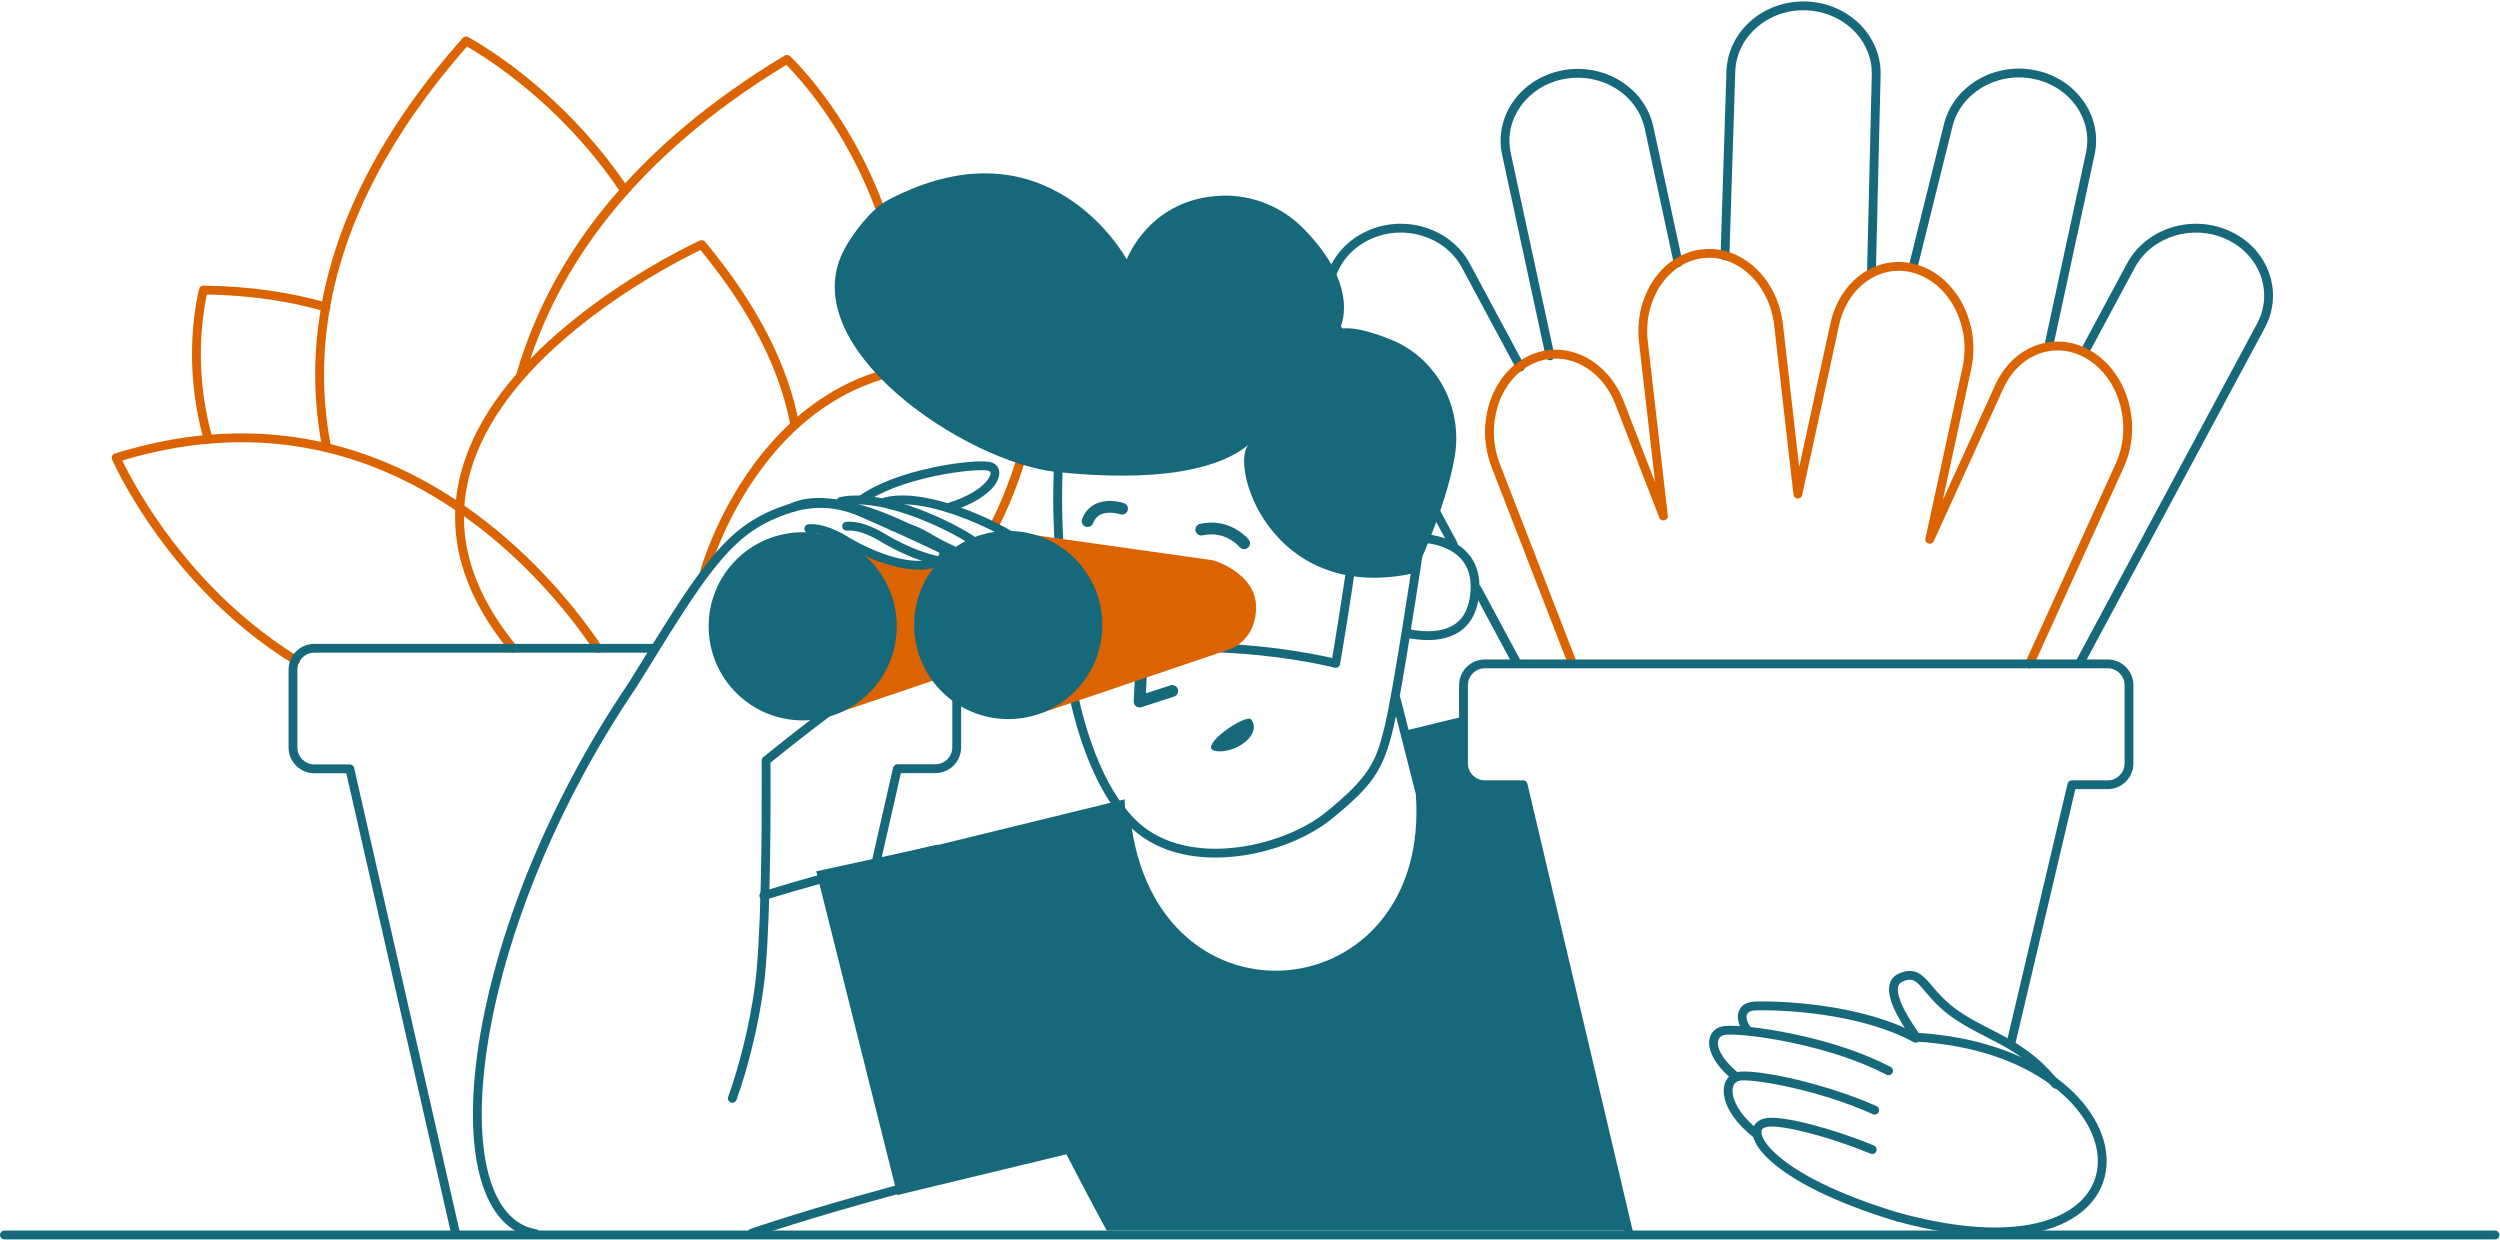 <svg width="1698" height="842" viewBox="0 0 1698 842" fill="none" xmlns="http://www.w3.org/2000/svg">
<path fill-rule="evenodd" clip-rule="evenodd" d="M1034.6 533H1008.6C1000.6 533 994.1 526.5 994.1 518.5V486.6L953.8 496.4L964.6 538.8C976 694 771.5 711 763.8 542.9L637.1 573.9V573.8L554.4 591.8L609.5 811.7L724.3 784C740.1 814.6 751.7 835.8 751.7 835.8H1106L1034.6 533Z" fill="#16697A"/>
<path fill-rule="evenodd" clip-rule="evenodd" d="M138.238 194.001C169.169 194.387 197.086 198.397 222.239 205.72C223.83 206.183 224.744 207.848 224.281 209.439C223.817 211.03 222.152 211.944 220.562 211.481C196.789 204.56 170.446 200.655 141.297 200.052L140.547 200.037L140.396 200.721C139.857 203.174 139.318 206.036 138.813 209.274C134.811 234.944 135.413 264.704 143.797 295.82C144.228 297.42 143.28 299.066 141.681 299.497C140.081 299.928 138.435 298.981 138.003 297.381C129.482 265.755 128.778 235.513 132.741 209.285L132.885 208.35C133.409 204.988 133.971 202.006 134.535 199.435L134.702 198.686C134.784 198.326 134.863 197.987 134.939 197.669L135.263 196.371C135.28 196.305 135.295 196.249 135.308 196.204C135.67 194.889 136.874 193.984 138.238 194.001Z" fill="#DB6400"/>
<path fill-rule="evenodd" clip-rule="evenodd" d="M218.247 207.773C218.538 206.142 220.097 205.056 221.728 205.347C223.359 205.639 224.445 207.197 224.153 208.828C218.399 241.031 218.867 272.358 224.746 303.036C225.058 304.663 223.992 306.235 222.365 306.547C220.737 306.859 219.166 305.792 218.854 304.165C212.84 272.782 212.361 240.716 218.247 207.773Z" fill="#DB6400"/>
<path fill-rule="evenodd" clip-rule="evenodd" d="M314.254 25.812C315.17 24.777 316.674 24.502 317.897 25.145L318.385 25.408C318.769 25.617 319.22 25.867 319.736 26.158L320.641 26.674C321.73 27.299 322.929 28.005 324.232 28.793L324.797 29.136C330.22 32.437 336.255 36.419 342.749 41.09C361.287 54.422 379.818 70.617 397.117 89.748C407.876 101.646 417.825 114.34 426.799 127.84C427.716 129.219 427.341 131.082 425.961 131.999C424.581 132.916 422.719 132.541 421.802 131.161C412.997 117.916 403.231 105.455 392.667 93.772C375.67 74.975 357.455 59.057 339.246 45.961C333.183 41.6 327.536 37.857 322.438 34.726L321.677 34.261C320.384 33.474 319.194 32.768 318.114 32.143L317.156 31.593L317.145 31.605C265.062 90.944 235.134 149.57 224.474 207.068L224.153 208.828C223.862 210.459 222.304 211.545 220.673 211.254C219.042 210.962 217.956 209.404 218.247 207.773C228.926 147.994 259.942 87.172 314.254 25.812Z" fill="#DB6400"/>
<path fill-rule="evenodd" clip-rule="evenodd" d="M583.364 257.037C618.427 242.3 659.166 240.889 705.875 255.131C707.235 255.545 708.117 256.857 707.988 258.273L707.927 258.878L707.782 260.191L707.611 261.599C707.413 263.186 707.169 264.964 706.875 266.92C705.85 273.733 704.433 281.318 702.562 289.483C697.214 312.814 689.291 336.148 678.278 357.953C677.531 359.432 675.727 360.025 674.248 359.278C672.769 358.531 672.175 356.727 672.922 355.248C683.697 333.915 691.467 311.031 696.713 288.143C698.55 280.131 699.939 272.695 700.941 266.028L701.143 264.663C701.303 263.552 701.446 262.509 701.571 261.536L701.742 260.156L701.409 260.058C657.607 247.22 619.536 248.642 586.703 262.147L585.689 262.568C557.985 274.212 534.928 294.091 516.125 319.915C505.127 335.02 496.266 351.219 489.36 367.417C486.944 373.084 484.946 378.342 483.344 383.055L482.984 384.123C482.638 385.162 482.331 386.117 482.064 386.981L481.716 388.125L481.492 388.897C481.052 390.494 479.401 391.433 477.803 390.993C476.206 390.553 475.268 388.901 475.708 387.304L475.963 386.421C476.033 386.186 476.11 385.93 476.195 385.652L476.475 384.749C476.817 383.659 477.212 382.448 477.663 381.123C479.313 376.272 481.364 370.874 483.841 365.064C490.914 348.473 499.989 331.883 511.274 316.384C530.679 289.732 554.561 269.142 583.364 257.037Z" fill="#DB6400"/>
<path fill-rule="evenodd" clip-rule="evenodd" d="M532.953 37.73C534.097 37.042 535.557 37.192 536.537 38.098L536.863 38.405L537.512 39.032C538.183 39.688 538.945 40.453 539.792 41.326L540.16 41.707C542.991 44.643 546.138 48.128 549.524 52.15C559.177 63.619 568.822 77.11 577.823 92.543C587.426 109.01 595.725 126.75 602.333 145.713C602.878 147.278 602.052 148.988 600.487 149.533C598.923 150.078 597.212 149.252 596.667 147.688C590.19 129.101 582.054 111.709 572.64 95.566C563.82 80.443 554.373 67.229 544.933 56.014L543.708 54.57C541.079 51.496 538.615 48.773 536.357 46.41L535.84 45.87C535.483 45.499 535.14 45.148 534.814 44.816L534.069 44.066L532.94 44.753C482.929 75.264 443.508 109.397 413.805 146.61L412.89 147.762C386.002 181.735 367.547 217.786 356.58 255.341C356.115 256.932 354.449 257.845 352.859 257.38C351.269 256.916 350.356 255.25 350.82 253.659C374.832 171.435 433.083 97.834 532.953 37.73Z" fill="#DB6400"/>
<path fill-rule="evenodd" clip-rule="evenodd" d="M478.909 164.185C514.821 207.468 535.493 248.712 542.75 287.853C543.052 289.483 541.976 291.048 540.347 291.35C538.718 291.652 537.152 290.576 536.85 288.947C529.933 251.634 510.383 212.16 476.391 170.565L475.767 169.805L474.64 170.348C473.825 170.743 472.951 171.171 472.022 171.633L470.879 172.204L469.096 173.104C463.986 175.703 458.376 178.705 452.381 182.096C433.235 192.926 414.088 205.471 396.232 219.568C359.985 248.184 333.816 279.401 322.007 312.586C307.448 353.5 315.495 395.48 350.622 438.4C351.671 439.682 351.482 441.573 350.2 442.622C348.918 443.671 347.028 443.483 345.979 442.2C309.545 397.683 301.077 353.508 316.354 310.575C328.605 276.147 355.461 244.111 392.514 214.859C410.632 200.555 430.03 187.846 449.427 176.874L451.555 175.677C457.538 172.333 463.121 169.383 468.188 166.841L469.353 166.259C470.492 165.693 471.549 165.176 472.52 164.708L473.777 164.108L475.361 163.368C476.592 162.81 478.045 163.144 478.909 164.185Z" fill="#DB6400"/>
<path fill-rule="evenodd" clip-rule="evenodd" d="M140.737 295.412C208.097 289.482 268.499 309.201 321.629 347.888C342.049 362.757 360.568 379.876 377.165 398.423C389.627 412.349 400.104 426.048 408.593 438.732C409.515 440.109 409.146 441.972 407.769 442.893C406.392 443.815 404.529 443.446 403.607 442.069C395.267 429.608 384.959 416.13 372.694 402.424C356.366 384.177 338.155 367.344 318.097 352.738C266.073 314.856 207.073 295.595 141.263 301.389C139.613 301.534 138.157 300.314 138.012 298.663C137.866 297.013 139.087 295.557 140.737 295.412Z" fill="#DB6400"/>
<path fill-rule="evenodd" clip-rule="evenodd" d="M140.742 295.412C142.393 295.269 143.847 296.492 143.989 298.143C144.131 299.793 142.909 301.247 141.258 301.389C122.999 302.965 104.051 306.611 84.442 312.365L83.07 312.771L83.642 313.954C83.885 314.452 84.139 314.969 84.406 315.504L85.241 317.162C88.29 323.158 92.001 329.846 96.391 337.054C108.943 357.662 124.4 378.275 142.882 397.507C160.757 416.106 180.569 432.43 202.372 445.845C203.783 446.714 204.223 448.562 203.355 449.973C202.487 451.384 200.639 451.824 199.228 450.956C176.972 437.261 156.77 420.616 138.556 401.664C119.751 382.096 104.035 361.138 91.267 340.175C86.795 332.833 83.009 326.011 79.893 319.882L79.312 318.732C78.653 317.419 78.059 316.204 77.53 315.092L77.092 314.165C76.928 313.816 76.779 313.493 76.643 313.197L76.172 312.15L76.147 312.093C75.437 310.454 76.308 308.561 78.015 308.034C99.684 301.344 120.605 297.149 140.742 295.412Z" fill="#DB6400"/>
<path fill-rule="evenodd" clip-rule="evenodd" d="M635.3 437.2C644.847 437.2 652.622 444.866 652.797 454.372L652.8 454.7V507.6C652.8 517.147 645.134 524.922 635.628 525.097L635.3 525.1L611.894 525.099L596.925 590.866C596.571 592.424 595.063 593.42 593.507 593.16L593.334 593.125C591.776 592.771 590.78 591.263 591.041 589.707L591.075 589.534L606.575 521.434C606.872 520.128 607.996 519.185 609.318 519.106L609.5 519.1H635.3C641.546 519.1 646.641 514.101 646.796 507.892L646.8 507.6V454.7C646.8 448.455 641.801 443.359 635.592 443.204L635.3 443.2H582C580.343 443.2 579 441.857 579 440.2C579 438.603 580.249 437.297 581.824 437.205L582 437.2H635.3Z" fill="#16697A"/>
<path fill-rule="evenodd" clip-rule="evenodd" d="M443.7 437.3C445.357 437.3 446.7 438.643 446.7 440.3C446.7 441.898 445.451 443.204 443.876 443.295L443.7 443.3H213.5C207.254 443.3 202.159 448.3 202.004 454.508L202 454.8V507.7C202 513.946 206.999 519.041 213.208 519.197L213.5 519.2H237.6C238.939 519.2 240.108 520.087 240.48 521.359L240.525 521.534L312.425 837.334C312.793 838.95 311.781 840.558 310.166 840.925C308.608 841.28 307.058 840.352 306.619 838.837L306.575 838.666L235.206 525.2H213.5C203.953 525.2 196.178 517.534 196.003 508.029L196 507.7V454.8C196 445.253 203.666 437.479 213.172 437.303L213.5 437.3H443.7Z" fill="#16697A"/>
<path fill-rule="evenodd" clip-rule="evenodd" d="M638.305 574.049L638.492 574.157L900.692 738.257C902.995 739.699 902.349 743.214 899.684 743.743L890.177 745.66C886.763 746.354 883.006 747.124 878.924 747.966L867.816 750.271C854.28 753.095 839.655 756.203 824.165 759.563C768.867 771.556 713.571 784.347 661.794 797.433L658.012 798.391C606.562 811.453 561.441 824.114 524.428 836.118L520.706 837.332C517.629 838.341 514.613 839.345 511.66 840.342C510.091 840.873 508.388 840.03 507.858 838.46C507.328 836.891 508.17 835.188 509.74 834.658L513.333 833.451C516.353 832.443 519.434 831.43 522.577 830.411L525.277 829.539C561.915 817.749 606.212 805.351 656.535 792.576C708.212 779.457 763.485 766.624 818.843 754.579L826.598 752.897C842.579 749.441 857.604 746.261 871.422 743.392L886.353 740.316L891.12 739.345L636.361 579.902L632.705 580.756C631.13 581.127 629.405 581.536 627.54 581.982L624.057 582.819C616.978 584.528 609.238 586.444 600.977 588.545C573.443 595.55 545.747 603.178 519.679 611.168C518.095 611.654 516.417 610.764 515.932 609.179C515.446 607.595 516.337 605.918 517.921 605.432C543.044 597.731 569.656 590.37 596.183 583.576L599.498 582.73C608.244 580.505 616.409 578.488 623.827 576.703L630.117 575.202L636.234 573.775C636.937 573.615 637.672 573.714 638.305 574.049Z" fill="#16697A"/>
<path fill-rule="evenodd" clip-rule="evenodd" d="M534.862 342.651C551.749 337.094 568.812 337.707 586.024 345.155L598.761 350.781C638.552 368.4 658.931 378.365 672.797 388.004L673.215 388.296C682.353 394.704 687.308 400.34 687.626 405.888C687.995 412.324 682.384 416.935 671.402 420.147L670.922 420.286C656.512 424.389 634.342 436.819 606.688 455.559C600.613 459.676 594.335 464.056 587.891 468.666C572.524 479.657 556.91 491.439 541.868 503.22L539.123 505.375C535.82 507.974 532.713 510.442 529.828 512.753L526.549 515.389L523.31 518.013L523.335 522L523.353 526.314C523.434 548.792 523.282 574.086 522.736 598.354L522.608 603.744C521.882 632.621 520.648 655.216 518.803 669.325L518.674 670.296C515.19 696.474 508.25 724.695 500.223 747.015C499.662 748.575 497.944 749.384 496.385 748.823C494.826 748.263 494.016 746.544 494.577 744.985C502.32 723.453 509.054 696.246 512.541 670.876L512.853 668.552C514.727 654.22 515.973 630.688 516.684 600.558L516.789 595.872C517.291 572.385 517.431 548.041 517.353 526.335L517.3 516.627C517.292 515.72 517.694 514.859 518.395 514.283L521.859 511.465L523.755 509.934C527.791 506.686 532.314 503.088 537.24 499.224L538.168 498.496C553.275 486.665 568.956 474.833 584.4 463.786C590.884 459.148 597.203 454.739 603.322 450.592L605.842 448.892C632.279 431.127 653.624 419.216 668.357 414.785L670.151 414.26C678.415 411.787 681.793 408.973 681.636 406.231C681.459 403.139 677.485 398.618 669.77 393.208L668.957 392.643C656.078 383.773 636.956 374.334 601.012 358.344L584.284 350.943C568.213 343.82 552.454 343.179 536.736 348.351C517.264 354.743 504.315 363.435 490.076 380.025L489.548 380.643C476.856 395.572 465.149 413.289 435.189 461.965L432.356 466.571L432.282 466.685C378.463 545.962 342.412 635.361 330.941 711.037C320.195 781.926 333.027 829.61 364.206 834.943C365.839 835.223 366.936 836.773 366.657 838.406C366.378 840.039 364.827 841.137 363.194 840.857C327.509 834.753 313.826 783.908 325.009 710.138C336.501 634.322 372.282 545.121 425.694 465.718L427.291 463.353L431.862 455.925C460.395 409.619 472.021 392.077 484.576 377.23L484.977 376.757C500.136 358.928 514.094 349.468 534.862 342.651Z" fill="#16697A"/>
<path fill-rule="evenodd" clip-rule="evenodd" d="M719.121 310.501L719.297 310.507C720.951 310.616 722.202 312.045 722.093 313.698C719.391 354.667 724.292 409.861 733.049 456.851C733.353 458.48 732.278 460.046 730.649 460.35C729.021 460.653 727.454 459.579 727.151 457.95C718.31 410.509 713.367 354.842 716.106 313.303C716.212 311.709 717.544 310.488 719.121 310.501Z" fill="#16697A"/>
<path fill-rule="evenodd" clip-rule="evenodd" d="M963.712 365.335C963.858 363.685 965.315 362.466 966.965 362.612C976.25 363.436 985.121 366.078 992.111 371.311C1001.86 378.609 1006.46 389.995 1004.37 405.7C1002.48 419.772 995.428 428.557 984.464 432.441C976.177 435.376 966.264 435.339 955.715 433.243C954.09 432.92 953.034 431.341 953.357 429.715C953.68 428.09 955.26 427.035 956.885 427.358C966.47 429.263 975.372 429.296 982.461 426.785C991.291 423.657 996.835 416.755 998.426 404.906C1000.23 391.327 996.496 382.091 988.514 376.114C982.572 371.665 974.709 369.323 966.435 368.589C964.784 368.442 963.565 366.986 963.712 365.335Z" fill="#16697A"/>
<path fill-rule="evenodd" clip-rule="evenodd" d="M947.559 471.993C949.108 471.599 950.681 472.487 951.159 473.991L951.207 474.16L967.507 538.16C967.55 538.331 967.579 538.505 967.592 538.681C970.276 575.216 961.301 606.168 942.824 628.88C925.889 649.696 901.724 662.414 875.632 664.875C849.464 667.343 823.388 659.308 802.929 641.827C780.55 622.705 765.997 593.478 761.819 556.235C761.634 554.589 762.819 553.104 764.465 552.919C766.112 552.735 767.596 553.92 767.781 555.566C771.795 591.347 785.65 619.17 806.827 637.265C826.038 653.68 850.501 661.218 875.068 658.901C899.572 656.59 922.259 644.65 938.17 625.093C955.473 603.824 964.011 574.763 961.682 540.17L961.626 539.383L945.393 475.641C944.998 474.093 945.886 472.519 947.39 472.042L947.559 471.993Z" fill="#16697A"/>
<path fill-rule="evenodd" clip-rule="evenodd" d="M919.739 369.51C918.166 369.384 916.765 370.498 916.533 372.059L914.52 385.447L913.542 391.896C912.454 399.047 911.367 406.125 910.314 412.885L908.976 421.429C907.654 429.808 906.495 436.97 905.534 442.666L904.805 446.92L903.457 446.607C902.717 446.438 901.933 446.263 901.106 446.083L900.477 445.946C894.433 444.643 887.442 443.341 879.591 442.126C849.818 437.522 816.453 435.417 780.849 437.204L778.42 437.422L775.843 437.671C774.318 437.822 772.695 437.99 770.991 438.174C764.293 438.896 757.593 439.732 751.262 440.677L749.544 440.938C738.492 442.641 729.778 444.511 724.16 446.587C722.866 447.065 722.065 448.364 722.219 449.735L722.373 450.984L722.529 452.16C722.639 452.964 722.765 453.84 722.906 454.784L722.993 455.359C723.669 459.788 724.542 464.719 725.636 470.027C728.762 485.199 733.027 500.375 738.61 514.566C745.985 533.312 755.119 548.908 766.255 560.298C783.203 577.634 808.579 584.607 837.207 581.9C862.291 579.528 887.804 569.678 904.186 556.434C932.619 533.447 939.578 522.719 946.315 494.648L946.669 493.153C948.564 484.981 951.304 470.019 954.688 449.788L955.85 442.785L956.618 438.101C958.691 425.406 960.834 411.859 962.937 398.263L964.603 387.42L966.267 376.445C966.524 374.726 965.271 373.149 963.539 373.01L919.739 369.51ZM922.053 375.714L959.854 378.735L957.566 393.722L956.218 402.435C954.768 411.754 953.306 421.003 951.868 429.919L950.184 440.265L948.91 447.961C945.394 469.025 942.564 484.46 940.681 492.409L940.169 494.54C937.023 507.472 934.492 514.436 929.998 521.607L929.756 521.991C924.208 530.717 915.539 539.54 900.414 551.768C884.981 564.244 860.588 573.662 836.642 575.926C809.674 578.476 786.08 571.993 770.545 556.103C760.045 545.363 751.299 530.431 744.193 512.369C738.748 498.531 734.574 483.675 731.513 468.816C730.441 463.613 729.585 458.784 728.925 454.454L728.683 452.827L728.489 451.454L728.87 451.336C734.046 449.759 741.44 448.257 750.458 446.868C756.628 445.917 763.211 445.071 769.829 444.336L771.635 444.139C773.602 443.927 775.46 443.736 777.179 443.568L779.978 443.303L781.203 443.194L781.15 443.197C816.322 441.431 849.284 443.51 878.673 448.056C886.038 449.195 892.624 450.411 898.359 451.629L899.213 451.812C901.076 452.213 902.722 452.589 904.145 452.93L905.742 453.322L906.422 453.498C908.117 453.953 909.839 452.862 910.152 451.135L910.661 448.266C911.66 442.555 912.942 434.735 914.455 425.195L915.928 415.829L916.879 409.712C917.625 404.893 918.385 399.942 919.147 394.944L921.671 378.261L922.053 375.714Z" fill="#16697A"/>
<path fill-rule="evenodd" clip-rule="evenodd" d="M961 389.2C961 389.2 981.9 346 988 310.4C993.8 277 976.2 243.4 944.8 230.7C918.5 220 909.9 223.5 909.9 223.5C909.9 223.5 925.5 195.7 884.9 154.8C870.6 140.4 850.8 132.4 830.5 132.9C780.8 134.2 765.3 176.2 765.3 176.2C765.3 176.2 712.3 78.3 603.1 135.9C592.1 141.7 579.6 157.9 573.7 168.9C537.5 235.2 656 314.2 717.8 320.6C785.7 327.6 828.3 319.2 849 301.2C833.5 312 861.3 411.3 961 389.2Z" fill="#16697A"/>
<path fill-rule="evenodd" clip-rule="evenodd" d="M777.399 408.205C779.538 408.312 781.201 410.081 781.2 412.199L781.195 412.399L778.283 470.905L794.966 465.495C797.001 464.835 799.182 465.895 799.936 467.872L800.005 468.066C800.665 470.102 799.605 472.283 797.628 473.037L797.434 473.105L775.234 480.305C772.629 481.15 769.986 479.189 770 476.487L770.005 476.301L773.205 412.001C773.311 409.862 775.08 408.199 777.199 408.2L777.399 408.205Z" fill="#16697A"/>
<path fill-rule="evenodd" clip-rule="evenodd" d="M815.054 355.791C825.169 353.604 834.058 355.75 841.427 360.643C843.295 361.884 844.922 363.215 846.307 364.556L846.716 364.958C847.362 365.607 847.833 366.138 848.128 366.508C849.505 368.235 849.22 370.752 847.493 372.129C845.765 373.505 843.249 373.221 841.872 371.494C841.724 371.309 841.345 370.886 840.744 370.305C839.695 369.29 838.443 368.265 837.001 367.308C831.327 363.539 824.592 361.914 816.745 363.61C814.586 364.077 812.457 362.705 811.99 360.546C811.523 358.387 812.895 356.258 815.054 355.791Z" fill="#16697A"/>
<path fill-rule="evenodd" clip-rule="evenodd" d="M748.765 340.716C752.643 339.923 756.655 340.134 760.501 340.951L761.122 341.088C762.115 341.317 762.889 341.542 763.397 341.716C765.486 342.432 766.6 344.707 765.884 346.797C765.19 348.821 763.034 349.93 760.999 349.346L760.567 349.211C760.507 349.193 760.435 349.172 760.354 349.149C759.913 349.023 759.405 348.896 758.84 348.776C755.98 348.169 753.013 348.013 750.369 348.554C746.615 349.322 743.961 351.379 742.431 355.341C741.635 357.402 739.32 358.427 737.259 357.632C735.198 356.836 734.173 354.52 734.968 352.459C737.53 345.827 742.457 342.007 748.765 340.716Z" fill="#16697A"/>
<path fill-rule="evenodd" clip-rule="evenodd" d="M849.9 488.8C846.4 484 812.3 507.9 825.6 510.1C838.9 512.2 857.4 499.1 849.9 488.8Z" fill="#16697A"/>
<path fill-rule="evenodd" clip-rule="evenodd" d="M706.9 484.401L836.4 440.601C836.4 440.601 853.7 434.001 853.1 411.501C852.5 389.001 824.2 380.601 824.2 380.601L686.1 361.101L706.9 484.401Z" fill="#DB6400"/>
<path fill-rule="evenodd" clip-rule="evenodd" d="M568.3 484.401L697.8 440.601C697.8 440.601 715.1 434.001 714.5 411.501C713.9 389.001 685.6 380.601 685.6 380.601L618.8 385.001L547.5 361.101L568.3 484.401Z" fill="#DB6400"/>
<path fill-rule="evenodd" clip-rule="evenodd" d="M684.8 488.401C720.091 488.401 748.7 459.792 748.7 424.501C748.7 389.21 720.091 360.601 684.8 360.601C649.509 360.601 620.9 389.21 620.9 424.501C620.9 459.792 649.509 488.401 684.8 488.401Z" fill="#16697A"/>
<path fill-rule="evenodd" clip-rule="evenodd" d="M545.2 489.3C580.491 489.3 609.1 460.691 609.1 425.4C609.1 390.109 580.491 361.5 545.2 361.5C509.909 361.5 481.3 390.109 481.3 425.4C481.3 460.691 509.909 489.3 545.2 489.3Z" fill="#16697A"/>
<path fill-rule="evenodd" clip-rule="evenodd" d="M633.2 317.591L634.466 317.325C649.875 314.139 665.265 312.695 671.532 313.632C679.335 314.768 680.878 322.179 675.708 329.343C670.649 336.355 660.107 342.921 645.578 347.369C643.994 347.854 642.317 346.963 641.832 345.379C641.346 343.794 642.237 342.117 643.822 341.632C657.198 337.536 666.641 331.654 670.842 325.832C673.629 321.971 673.296 320.028 670.811 319.592L670.656 319.567C665.157 318.745 650.033 320.188 635.049 323.333L634.45 323.46C615.169 327.567 598.226 333.823 587.034 341.749C585.682 342.706 583.809 342.386 582.852 341.034C581.894 339.682 582.214 337.81 583.566 336.852C595.544 328.37 613.192 321.853 633.2 317.591Z" fill="#16697A"/>
<path fill-rule="evenodd" clip-rule="evenodd" d="M600.686 337.887C615.164 334.337 635.159 337.927 657.344 346.518L658.119 346.819C675.14 353.484 692.257 362.877 697.874 368.143L698.063 368.323C701.521 371.598 701.933 375.97 699.017 379.422C696.508 382.393 691.823 384.332 685.765 384.971C671.869 386.438 652.616 381.266 630.927 368.818L630.195 368.395L629.531 367.969L628.982 367.627C628.691 367.448 628.376 367.258 628.039 367.06C626.424 366.11 624.641 365.159 622.751 364.272C618.8 362.42 614.929 361.109 611.388 360.574C609.627 360.308 607.987 360.242 606.488 360.387C604.839 360.546 603.373 359.338 603.214 357.689C603.055 356.039 604.263 354.573 605.912 354.414C607.931 354.22 610.059 354.306 612.284 354.642C616.473 355.275 620.866 356.762 625.298 358.84C627.368 359.81 629.313 360.848 631.08 361.888L631.828 362.334C632.367 362.66 632.804 362.936 633.127 363.147L633.276 363.245L633.911 363.613C654.348 375.343 672.212 380.214 684.706 379.047L685.135 379.005C689.795 378.513 693.08 377.153 694.433 375.551C695.195 374.648 695.16 373.898 694.065 372.803L693.916 372.658C689.175 368.079 672.474 358.884 655.931 352.406C634.492 344.011 615.263 340.491 602.114 343.714C600.505 344.109 598.881 343.124 598.486 341.515C598.092 339.906 599.077 338.281 600.686 337.887Z" fill="#16697A"/>
<path fill-rule="evenodd" clip-rule="evenodd" d="M570.459 337.67C584.957 334.5 604.79 338.221 626.668 346.753L627.45 347.06C644.297 353.702 661.136 362.955 666.675 368.143L666.863 368.323C670.321 371.598 670.732 375.97 667.817 379.422C665.307 382.393 660.623 384.332 654.565 384.971C640.669 386.438 621.416 381.266 599.727 368.818L598.995 368.395L598.33 367.969L597.782 367.627C597.491 367.448 597.176 367.258 596.839 367.06C595.223 366.11 593.441 365.159 591.551 364.272C587.6 362.42 583.729 361.109 580.188 360.574C578.427 360.308 576.786 360.242 575.288 360.387C573.639 360.546 572.173 359.338 572.014 357.689C571.855 356.039 573.063 354.573 574.712 354.414C576.731 354.22 578.859 354.306 581.084 354.642C585.273 355.275 589.666 356.762 594.098 358.84C596.168 359.81 598.112 360.848 599.88 361.888L600.628 362.334C601.167 362.66 601.603 362.936 601.927 363.147L602.076 363.245L602.711 363.613C623.148 375.343 641.012 380.214 653.506 379.047L653.935 379.005C658.595 378.513 661.879 377.153 663.233 375.551C663.995 374.648 663.96 373.898 662.865 372.803L662.716 372.659C658.051 368.155 641.621 359.097 625.25 352.641L623.723 352.046C603.158 344.12 584.649 340.709 571.741 343.531C570.122 343.885 568.523 342.86 568.169 341.241C567.815 339.623 568.841 338.024 570.459 337.67Z" fill="#16697A"/>
<path fill-rule="evenodd" clip-rule="evenodd" d="M537.003 341.995C550.994 335.287 572.315 337.864 597.161 347.01L598.358 347.455C616.53 354.283 635.357 364.464 641.163 370.022C644.621 373.298 645.032 377.67 642.117 381.122C639.608 384.093 634.923 386.032 628.865 386.671C614.969 388.138 595.716 382.966 574.027 370.518L573.295 370.095L572.63 369.669L572.082 369.327C571.791 369.148 571.476 368.958 571.139 368.76C569.523 367.81 567.741 366.859 565.851 365.972C561.9 364.119 558.029 362.809 554.488 362.274C552.727 362.008 551.086 361.942 549.588 362.086C547.939 362.246 546.473 361.038 546.314 359.388C546.155 357.739 547.363 356.273 549.012 356.114C551.031 355.919 553.159 356.005 555.384 356.342C559.573 356.974 563.966 358.461 568.398 360.54C570.468 361.51 572.412 362.548 574.18 363.588L574.928 364.034C575.467 364.36 575.903 364.636 576.227 364.847L576.376 364.945L577.011 365.312C597.448 377.043 615.312 381.914 627.806 380.747L628.235 380.704C632.895 380.213 636.18 378.853 637.533 377.251C638.328 376.309 638.255 375.532 637.025 374.367L636.669 374.037C631.045 368.98 612.939 359.279 595.664 352.854L595.089 352.641C571.648 344.012 551.702 341.602 539.597 347.405C538.103 348.122 536.311 347.491 535.595 345.997C534.879 344.503 535.509 342.711 537.003 341.995Z" fill="#16697A"/>
<path fill-rule="evenodd" clip-rule="evenodd" d="M1061.35 47.751C1089.31 42.516 1116.62 59.181 1122.75 85.177L1122.93 85.968L1142.73 177.768C1143.08 179.387 1142.05 180.983 1140.43 181.333C1138.87 181.67 1137.33 180.724 1136.91 179.204L1136.87 179.033L1117.07 87.238C1112.02 64.053 1087.58 48.943 1062.45 53.649C1037.57 58.309 1021.44 80.465 1025.99 103.372L1026.13 104.067L1055.73 241.067C1056.08 242.686 1055.05 244.283 1053.43 244.632C1051.87 244.97 1050.33 244.025 1049.91 242.505L1049.87 242.334L1020.27 105.336C1014.51 78.781 1032.98 53.063 1061.35 47.751Z" fill="#16697A"/>
<path fill-rule="evenodd" clip-rule="evenodd" d="M1172.6 48.405C1173.46 21.393 1197.69 0.155 1226.49 1.002C1255.1 1.84 1277.7 23.833 1277.32 50.464L1274.1 185.072C1274.06 186.728 1272.68 188.039 1271.03 187.999C1269.43 187.961 1268.16 186.681 1268.1 185.105L1268.1 184.929L1271.3 51.105C1272.05 27.513 1252 7.752 1226.31 6.999C1200.99 6.254 1179.77 24.615 1178.63 47.889L1178.6 48.596L1174.6 173.896C1174.55 175.552 1173.16 176.852 1171.5 176.799C1169.91 176.748 1168.64 175.458 1168.6 173.881L1168.6 173.705L1172.6 48.405Z" fill="#16697A"/>
<path fill-rule="evenodd" clip-rule="evenodd" d="M1319.97 85.762C1325.73 59.32 1353.31 42.263 1381.55 47.552C1409.61 52.805 1428.03 78.143 1422.8 104.34L1422.63 105.134L1394.53 235.234C1394.18 236.853 1392.59 237.883 1390.97 237.533C1389.41 237.196 1388.39 235.699 1388.64 234.14L1388.67 233.967L1416.77 103.862C1421.79 80.786 1405.56 58.151 1380.45 53.449C1355.57 48.79 1331.37 63.553 1325.97 86.427L1325.81 87.122L1302.31 181.922C1301.91 183.53 1300.29 184.511 1298.68 184.112C1297.13 183.728 1296.16 182.201 1296.45 180.651L1296.49 180.479L1319.97 85.762Z" fill="#16697A"/>
<path fill-rule="evenodd" clip-rule="evenodd" d="M1444.66 178.98C1457.62 154.862 1488.94 145.12 1514.76 157.078C1540.45 168.974 1551.06 197.892 1538.63 221.991L1538.24 222.72L1415.04 452.12C1414.26 453.579 1412.44 454.127 1410.98 453.343C1409.57 452.588 1409.01 450.874 1409.68 449.445L1409.76 449.281L1532.96 219.88C1544.32 198.737 1535.11 173.113 1512.24 162.523C1489.48 151.983 1461.93 160.376 1450.29 181.185L1449.94 181.819L1418.64 240.119C1417.86 241.579 1416.04 242.127 1414.58 241.343C1413.18 240.589 1412.61 238.874 1413.28 237.445L1413.36 237.281L1444.66 178.98Z" fill="#16697A"/>
<path fill-rule="evenodd" clip-rule="evenodd" d="M1001.88 397.457C1003.29 396.702 1005.03 397.183 1005.85 398.523L1005.94 398.681L1032.94 448.981C1033.73 450.441 1033.18 452.26 1031.72 453.043C1030.31 453.798 1028.57 453.318 1027.75 451.977L1027.66 451.819L1000.66 401.519C999.873 400.059 1000.42 398.241 1001.88 397.457Z" fill="#16697A"/>
<path fill-rule="evenodd" clip-rule="evenodd" d="M928.139 157.078C953.703 145.239 984.655 154.669 997.849 178.262L998.243 178.981L1035.24 247.881C1036.03 249.341 1035.48 251.159 1034.02 251.943C1032.61 252.698 1030.88 252.218 1030.05 250.878L1029.96 250.72L992.957 181.821C981.524 160.548 953.649 151.876 930.661 162.523C908.021 173.007 898.765 198.226 909.608 219.245L909.943 219.88L989.743 368.38C990.527 369.84 989.98 371.659 988.52 372.443C987.115 373.198 985.376 372.719 984.549 371.379L984.457 371.22L904.657 222.721C891.628 198.478 902.193 169.094 928.139 157.078Z" fill="#16697A"/>
<path fill-rule="evenodd" clip-rule="evenodd" d="M1155.52 169.424C1182.36 166.03 1206.91 188.479 1210.87 219.42L1210.98 220.36L1222.02 317.216L1243.17 219.871C1249.66 189.624 1276.11 171.718 1302.44 179.896L1303.24 180.152C1329.34 188.78 1345.12 219.81 1339.02 249.827L1338.83 250.736L1319.55 339.632L1355.17 261.46C1367.67 233.94 1397.23 223.94 1421.31 239.021L1422.04 239.485C1445.68 254.864 1454.84 289.039 1442.9 316.415L1442.53 317.242L1381.13 452.242C1380.44 453.75 1378.67 454.417 1377.16 453.731C1375.7 453.07 1375.03 451.392 1375.6 449.921L1375.67 449.758L1437.07 314.76C1448.36 289.89 1440.1 258.393 1418.76 244.515C1397.93 230.964 1372.3 239.229 1360.97 263.212L1360.63 263.944L1313.43 367.544C1311.97 370.759 1307.17 369.23 1307.73 365.841L1307.77 365.664L1332.97 249.461C1338.95 222.036 1324.66 193.554 1301.36 185.849C1278.57 178.315 1255.35 193.583 1249.21 220.323L1249.03 221.137L1224.03 336.237C1223.32 339.491 1218.68 339.32 1218.15 336.128L1218.12 335.94L1205.02 221.039C1201.8 192.738 1179.83 172.397 1156.28 175.376C1132.95 178.326 1116.29 203.097 1119.09 231.011L1119.18 231.858L1132.78 350.158C1133.18 353.593 1128.45 354.823 1127.07 351.753L1127 351.584L1097.2 274.685C1087.1 248.634 1061.46 236.637 1039.96 247.574C1018.4 258.539 1008.73 288.306 1018.4 314.328L1018.7 315.115L1070.9 449.715C1071.5 451.26 1070.73 452.998 1069.18 453.597C1067.7 454.175 1066.03 453.483 1065.37 452.047L1065.3 451.885L1013.1 317.285C1001.88 288.334 1012.58 254.769 1037.24 242.226C1061.85 229.707 1090.89 243.055 1102.45 271.645L1102.8 272.516L1124.15 327.614L1113.22 232.54C1109.68 201.521 1128.1 173.412 1154.71 169.534L1155.52 169.424Z" fill="#DB6400"/>
<path fill-rule="evenodd" clip-rule="evenodd" d="M1431.5 447.9C1441.05 447.9 1448.82 455.566 1449 465.072L1449 465.4V518.5C1449 528.048 1441.33 535.822 1431.83 535.997L1431.5 536H1409.58L1368.72 709.388C1368.35 710.944 1366.84 711.928 1365.28 711.656L1365.11 711.62C1363.56 711.254 1362.57 709.739 1362.84 708.185L1362.88 708.012L1404.28 532.312C1404.59 531.017 1405.7 530.084 1407.02 530.006L1407.2 530H1431.5C1437.75 530 1442.84 525.001 1443 518.792L1443 518.5V465.4C1443 459.155 1438 454.059 1431.79 453.904L1431.5 453.9H1008.5C1002.25 453.9 997.159 458.9 997.004 465.108L997 465.4V518.5C997 524.746 1002 529.841 1008.21 529.997L1008.5 530H1034.5C1035.83 530 1037 530.876 1037.37 532.138L1037.42 532.312L1109.32 837.512C1109.7 839.125 1108.7 840.741 1107.09 841.12C1105.53 841.487 1103.98 840.571 1103.53 839.059L1103.48 838.888L1032.12 536H1008.5C998.953 536 991.178 528.334 991.003 518.829L991 518.5V465.4C991 455.853 998.666 448.079 1008.17 447.903L1008.5 447.9H1431.5Z" fill="#16697A"/>
<path fill-rule="evenodd" clip-rule="evenodd" d="M1289.92 661.142C1296.66 658.259 1301.59 659.057 1306.4 663.332C1307.51 664.319 1308.61 665.456 1310.01 667.05L1310.89 668.062C1311.7 669.024 1314.27 672.033 1315.21 673.097C1319.44 677.883 1323.45 681.688 1328.53 685.396C1329.23 685.912 1329.95 686.42 1330.68 686.917L1331.65 687.565C1337.14 691.236 1341.66 693.734 1351.65 698.873L1355.41 700.807C1360.23 703.299 1363.13 704.863 1366.41 706.784C1378.86 714.075 1388.76 722.335 1398.54 734.522C1399.58 735.814 1399.37 737.702 1398.08 738.74C1396.79 739.777 1394.9 739.57 1393.86 738.278C1384.75 726.932 1375.61 719.225 1364.11 712.396L1362.74 711.594C1359.71 709.835 1356.87 708.308 1352.15 705.877L1347.18 703.32C1337.61 698.376 1333.19 695.868 1327.31 691.88C1326.52 691.341 1325.75 690.795 1324.99 690.241C1319.76 686.424 1315.59 682.513 1311.3 677.728L1310.28 676.569C1308.86 674.937 1306.08 671.674 1306.09 671.686L1305.53 671.042C1304.27 669.605 1303.32 668.617 1302.42 667.819C1299.34 665.086 1296.89 664.689 1292.29 666.654C1288.83 668.152 1288.08 671.675 1290.13 678.043C1292.09 684.138 1296.49 691.941 1302.86 701.085C1303.81 702.444 1303.47 704.314 1302.12 705.261C1300.76 706.209 1298.89 705.875 1297.94 704.516C1291.25 694.924 1286.61 686.672 1284.42 679.883C1281.54 670.934 1282.97 664.145 1289.92 661.142Z" fill="#16697A"/>
<path fill-rule="evenodd" clip-rule="evenodd" d="M1191.47 680.303L1192.56 680.261C1203.29 679.89 1220.39 680.727 1237.25 683.066C1262.3 686.541 1284.81 692.858 1302.63 702.566C1304.09 703.359 1304.63 705.181 1303.83 706.636C1303.04 708.09 1301.22 708.627 1299.76 707.835C1282.95 698.676 1261.52 692.592 1237.6 689.175L1236.42 689.009C1219.35 686.64 1202.01 685.844 1191.74 686.297C1185.77 686.585 1184.29 691.006 1189.15 697.867C1190.11 699.219 1189.79 701.092 1188.43 702.049C1187.08 703.006 1185.21 702.686 1184.25 701.334C1176.89 690.929 1180.26 680.843 1191.47 680.303Z" fill="#16697A"/>
<path fill-rule="evenodd" clip-rule="evenodd" d="M1171.87 696.809C1180.3 696.165 1199.11 698.3 1218.53 702.403C1242.81 707.531 1265.83 715.076 1284.09 724.643C1285.56 725.412 1286.13 727.225 1285.36 728.693C1284.59 730.16 1282.78 730.727 1281.31 729.958C1263.59 720.677 1241.07 713.296 1217.29 708.273L1215.29 707.857C1197.1 704.135 1179.8 702.221 1172.33 702.792C1163.1 703.489 1164.93 716.11 1180.98 728.959C1182.27 729.995 1182.48 731.883 1181.44 733.176C1180.41 734.469 1178.52 734.678 1177.22 733.642C1167.74 726.047 1162.05 717.792 1161.01 710.582C1159.9 702.974 1164.23 697.387 1171.87 696.809Z" fill="#16697A"/>
<path fill-rule="evenodd" clip-rule="evenodd" d="M1182.55 727.804C1199.16 726.987 1243 737.153 1274.53 751.262C1276.04 751.939 1276.72 753.713 1276.04 755.226C1275.36 756.738 1273.59 757.415 1272.07 756.738C1256.12 749.6 1237.86 743.65 1219.86 739.384L1218.32 739.023C1202.92 735.45 1189.06 733.491 1182.86 733.796C1178.27 734.041 1175.98 737.496 1176.95 743.347C1178.18 750.77 1184.38 759.747 1194.94 767.929C1196.25 768.944 1196.49 770.828 1195.47 772.138C1194.46 773.447 1192.57 773.686 1191.26 772.671C1179.6 763.633 1172.53 753.406 1171.03 744.328C1169.51 735.175 1174.1 728.255 1182.55 727.804Z" fill="#16697A"/>
<path fill-rule="evenodd" clip-rule="evenodd" d="M1200.24 759.323C1211.58 757.933 1243.64 765.986 1272.75 778.028C1274.28 778.662 1275.01 780.416 1274.37 781.947C1273.74 783.478 1271.98 784.206 1270.45 783.573L1268.76 782.877C1241 771.592 1210.79 764.075 1200.95 765.279C1197.6 765.679 1196.26 767.013 1196.39 769.294C1196.58 772.599 1199.56 777.444 1205.3 782.871C1220.12 796.888 1249.09 811.554 1290.06 823.827C1291.65 824.302 1292.55 825.974 1292.07 827.561C1291.6 829.148 1289.93 830.05 1288.34 829.574C1246.55 817.055 1216.78 801.985 1201.18 787.23C1194.43 780.853 1190.69 774.778 1190.4 769.638C1190.07 763.928 1193.95 760.072 1200.24 759.323Z" fill="#16697A"/>
<path fill-rule="evenodd" clip-rule="evenodd" d="M1302.41 701.5L1302.59 701.506C1341.53 703.938 1374.26 715.158 1397.59 732.744C1418.88 748.794 1430.9 769.31 1430.84 788.747C1430.77 808.772 1417.96 825.263 1394.89 833.589C1369.54 842.741 1333.26 841.829 1288.41 829.594C1286.81 829.158 1285.87 827.509 1286.31 825.911C1286.74 824.312 1288.39 823.37 1289.99 823.806C1333.75 835.742 1368.81 836.624 1392.86 827.945C1413.65 820.44 1424.78 806.113 1424.84 788.728C1424.89 771.354 1413.86 752.525 1393.97 737.535C1371.63 720.689 1340.03 709.856 1302.21 707.494C1300.56 707.391 1299.3 705.967 1299.41 704.313C1299.51 702.719 1300.83 701.493 1302.41 701.5Z" fill="#16697A"/>
<path fill-rule="evenodd" clip-rule="evenodd" d="M1694.6 835.8C1696.26 835.8 1697.6 837.143 1697.6 838.8C1697.6 840.398 1696.35 841.704 1694.78 841.795L1694.6 841.8H3C1.343 841.8 0 840.457 0 838.8C0 837.203 1.249 835.897 2.824 835.805L3 835.8H1694.6Z" fill="#16697A"/>
</svg>
